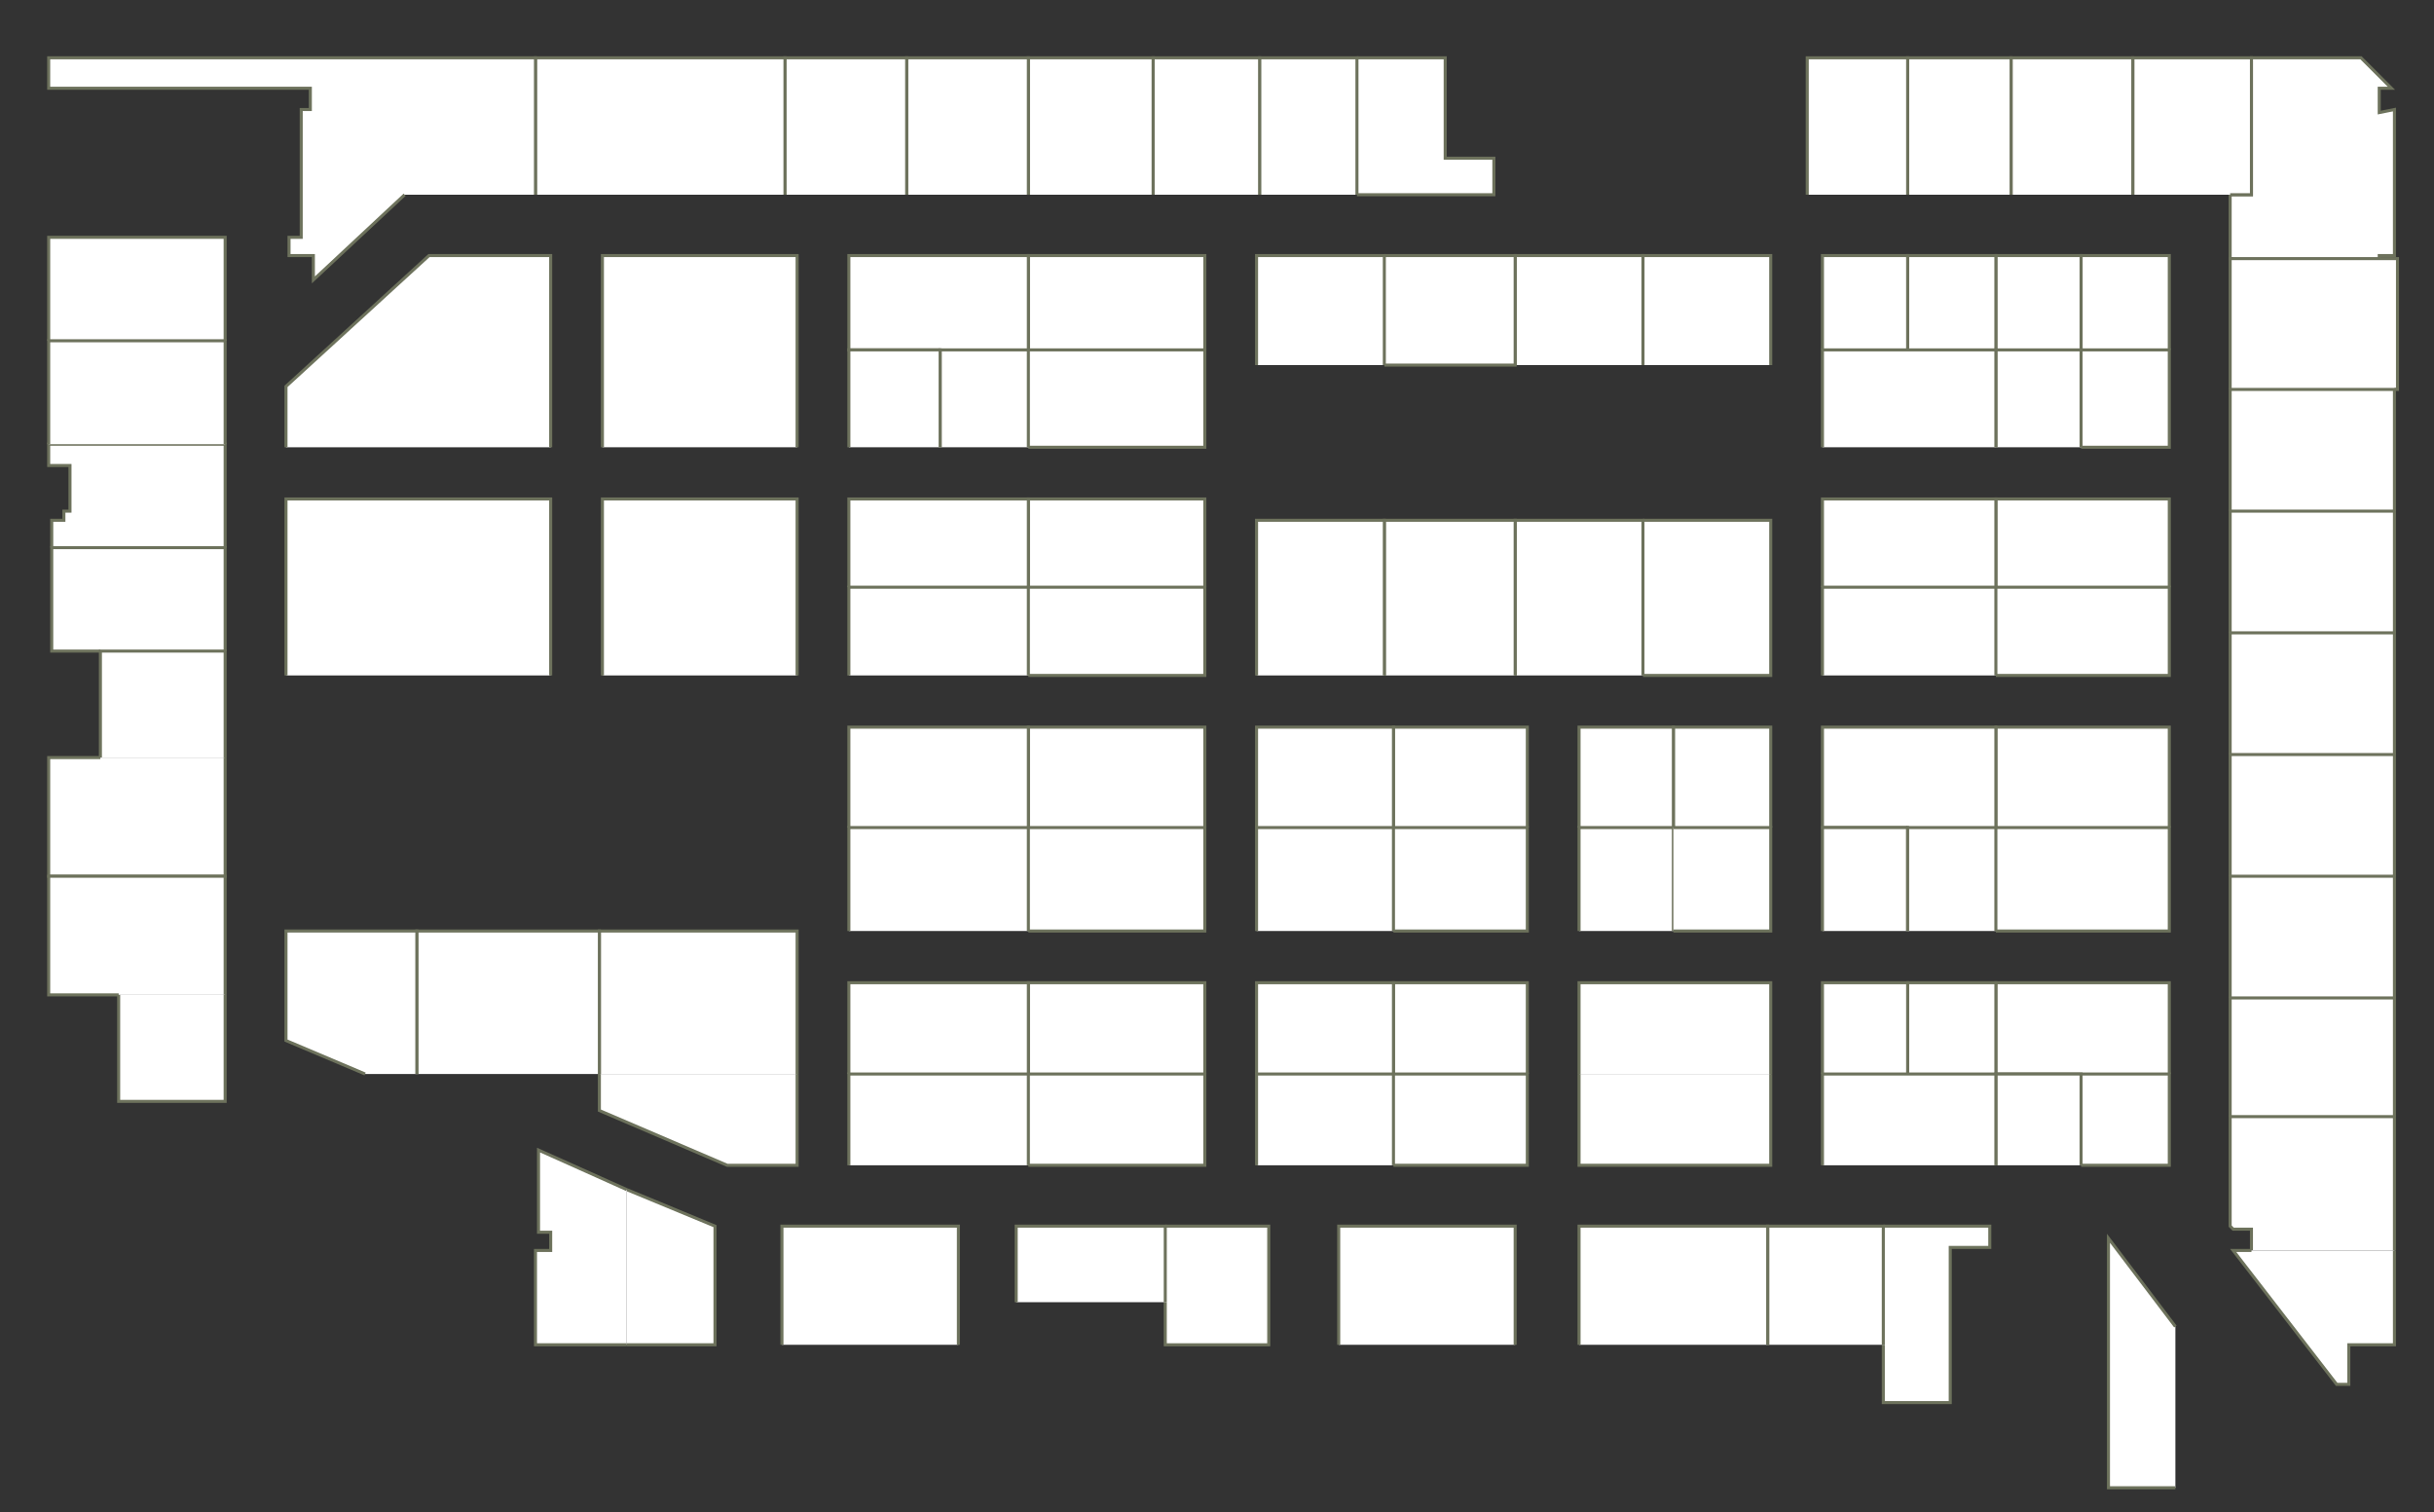 <?xml version="1.0" encoding="utf-8" ?>
<svg baseProfile="full" height="497" version="1.1" width="800" xmlns="http://www.w3.org/2000/svg" xmlns:ev="http://www.w3.org/2001/xml-events" xmlns:xlink="http://www.w3.org/1999/xlink"><rect width="100%" height="100%" fill="#333333" stroke="none"/><defs /><g id="3A01" stroke="red"><polyline fill="#FFFFFF" points="734,85 733,85 733,64 740,64 740,19 776,19 786,29 782,29 782,37 787,36 787,84 782,84 782,85" stroke="#6d725c" /></g><g id="3A03" stroke="red"><polyline fill="#FFFFFF" points="701,64 701,19 740,19 740,64 733,64" stroke="#6d725c" /></g><g id="3A04" stroke="red"><polyline fill="#FFFFFF" points="733,128 733,85 734,85 782,85 788,85 788,128 787,128" stroke="#6d725c" /></g><g id="3A05" stroke="red"><polyline fill="#FFFFFF" points="661,64 661,19 701,19 701,64" stroke="#6d725c" /></g><g id="3A06A" stroke="red"><polyline fill="#FFFFFF" points="684,115 684,84 713,84 713,115" stroke="#6d725c" /></g><g id="3A06B" stroke="red"><polyline fill="#FFFFFF" points="656,115 656,84 684,84 684,115" stroke="#6d725c" /></g><g id="3A07" stroke="red"><polyline fill="#FFFFFF" points="627,64 627,19 661,19 661,64" stroke="#6d725c" /></g><g id="3A08A" stroke="red"><polyline fill="#FFFFFF" points="627,115 627,84 656,84 656,115" stroke="#6d725c" /></g><g id="3A08B" stroke="red"><polyline fill="#FFFFFF" points="599,115 599,84 627,84 627,115" stroke="#6d725c" /></g><g id="3A09" stroke="red"><polyline fill="#FFFFFF" points="594,64 594,19 627,19 627,64" stroke="#6d725c" /></g><g id="3A10" stroke="red"><polyline fill="#FFFFFF" points="540,120 540,84 582,84 582,120" stroke="#6d725c" /></g><g id="3A11" stroke="red"><polyline fill="#FFFFFF" points="446,19 475,19 475,52 491,52 491,64 446,64" stroke="#6d725c" /></g><g id="3A12" stroke="red"><polyline fill="#FFFFFF" points="498,120 498,84 540,84 540,120" stroke="#6d725c" /></g><g id="3A13" stroke="red"><polyline fill="#FFFFFF" points="414,64 414,19 446,19 446,64" stroke="#6d725c" /></g><g id="3A14" stroke="red"><polyline fill="#FFFFFF" points="455,84 455,84 498,84 498,120 455,120" stroke="#6d725c" /></g><g id="3A15" stroke="red"><polyline fill="#FFFFFF" points="379,64 379,19 414,19 414,64" stroke="#6d725c" /></g><g id="3A16" stroke="red"><polyline fill="#FFFFFF" points="413,120 413,84 455,84 455,120" stroke="#6d725c" /></g><g id="3A17" stroke="red"><polyline fill="#FFFFFF" points="338,64 338,19 379,19 379,64" stroke="#6d725c" /></g><g id="3A18" stroke="red"><polyline fill="#FFFFFF" points="338,115 338,84 396,84 396,115" stroke="#6d725c" /></g><g id="3A19" stroke="red"><polyline fill="#FFFFFF" points="298,64 298,19 338,19 338,64" stroke="#6d725c" /></g><g id="3A20" stroke="red"><polyline fill="#FFFFFF" points="309,115 279,115 279,84 338,84 338,115" stroke="#6d725c" /></g><g id="3A21" stroke="red"><polyline fill="#FFFFFF" points="198,222 198,164 262,164 262,222" stroke="#6d725c" /></g><g id="3A22" stroke="red"><polyline fill="#FFFFFF" points="198,147 198,84 262,84 262,147" stroke="#6d725c" /></g><g id="3A23" stroke="red"><polyline fill="#FFFFFF" points="258,64 258,19 298,19 298,64" stroke="#6d725c" /></g><g id="3A25" stroke="red"><polyline fill="#FFFFFF" points="176,64 176,19 258,19 258,64" stroke="#6d725c" /></g><g id="3A26" stroke="red"><polyline fill="#FFFFFF" points="94,147 94,127 141,84 181,84 181,147" stroke="#6d725c" /></g><g id="3A27" stroke="red"><polyline fill="#FFFFFF" points="133,64 103,92 103,84 95,84 95,78 99,78 99,36 102,36 102,29 16,29 16,19 176,19 176,64" stroke="#6d725c" /></g><g id="3A28" stroke="red"><polyline fill="#FFFFFF" points="16,112 16,78 74,78 74,112" stroke="#6d725c" /></g><g id="3B01" stroke="red"><polyline fill="#FFFFFF" points="733,168 733,168 733,128 787,128 787,168" stroke="#6d725c" /></g><g id="3B02" stroke="red"><polyline fill="#FFFFFF" points="733,208 733,168 787,168 787,208" stroke="#6d725c" /></g><g id="3B03A" stroke="red"><polyline fill="#FFFFFF" points="684,115 713,115 713,147 684,147" stroke="#6d725c" /></g><g id="3B03B" stroke="red"><polyline fill="#FFFFFF" points="656,147 656,115 684,115 684,147" stroke="#6d725c" /></g><g id="3B04" stroke="red"><polyline fill="#FFFFFF" points="656,193 656,164 713,164 713,193" stroke="#6d725c" /></g><g id="3B05" stroke="red"><polyline fill="#FFFFFF" points="599,147 599,115 627,115 656,115 656,147" stroke="#6d725c" /></g><g id="3B06" stroke="red"><polyline fill="#FFFFFF" points="599,193 599,164 656,164 656,193" stroke="#6d725c" /></g><g id="3B07" stroke="red"><polyline fill="#FFFFFF" points="338,115 396,115 396,147 338,147" stroke="#6d725c" /></g><g id="3B08" stroke="red"><polyline fill="#FFFFFF" points="338,193 338,164 396,164 396,193" stroke="#6d725c" /></g><g id="3B09A" stroke="red"><polyline fill="#FFFFFF" points="309,147 309,115 338,115 338,147" stroke="#6d725c" /></g><g id="3B09B" stroke="red"><polyline fill="#FFFFFF" points="279,147 279,115 309,115 309,147" stroke="#6d725c" /></g><g id="3B10" stroke="red"><polyline fill="#FFFFFF" points="279,193 279,164 338,164 338,193" stroke="#6d725c" /></g><g id="3B16" stroke="red"><polyline fill="#FFFFFF" points="17,180 17,171 21,171 21,168 23,168 23,153 16,153 16,146 74,146 74,180" stroke="#6d725c" /></g><g id="3B19" stroke="red"><polyline fill="#FFFFFF" points="16,146 16,112 74,112 74,146" stroke="#6d725c" /></g><g id="3C01" stroke="red"><polyline fill="#FFFFFF" points="733,248 733,208 787,208 787,248" stroke="#6d725c" /></g><g id="3C02" stroke="red"><polyline fill="#FFFFFF" points="733,288 733,248 733,248 787,248 787,288" stroke="#6d725c" /></g><g id="3C03" stroke="red"><polyline fill="#FFFFFF" points="656,193 713,193 713,222 656,222" stroke="#6d725c" /></g><g id="3C04" stroke="red"><polyline fill="#FFFFFF" points="656,272 656,239 713,239 713,272" stroke="#6d725c" /></g><g id="3C05" stroke="red"><polyline fill="#FFFFFF" points="599,222 599,193 656,193 656,222" stroke="#6d725c" /></g><g id="3C06" stroke="red"><polyline fill="#FFFFFF" points="627,272 599,272 599,239 656,239 656,272" stroke="#6d725c" /></g><g id="3C07" stroke="red"><polyline fill="#FFFFFF" points="540,171 582,171 582,222 540,222" stroke="#6d725c" /></g><g id="3C08A" stroke="red"><polyline fill="#FFFFFF" points="550,272 550,239 582,239 582,272" stroke="#6d725c" /></g><g id="3C08B" stroke="red"><polyline fill="#FFFFFF" points="519,272 519,239 550,239 550,272" stroke="#6d725c" /></g><g id="3C09" stroke="red"><polyline fill="#FFFFFF" points="498,222 498,171 540,171 540,222" stroke="#6d725c" /></g><g id="3C10" stroke="red"><polyline fill="#FFFFFF" points="458,272 458,239 502,239 502,272" stroke="#6d725c" /></g><g id="3C11" stroke="red"><polyline fill="#FFFFFF" points="455,222 455,171 498,171 498,222" stroke="#6d725c" /></g><g id="3C12" stroke="red"><polyline fill="#FFFFFF" points="413,272 413,239 458,239 458,272" stroke="#6d725c" /></g><g id="3C13" stroke="red"><polyline fill="#FFFFFF" points="413,222 413,171 455,171 455,222" stroke="#6d725c" /></g><g id="3C14" stroke="red"><polyline fill="#FFFFFF" points="338,272 338,239 396,239 396,272" stroke="#6d725c" /></g><g id="3C15" stroke="red"><polyline fill="#FFFFFF" points="338,193 396,193 396,222 338,222" stroke="#6d725c" /></g><g id="3C16" stroke="red"><polyline fill="#FFFFFF" points="279,272 279,239 338,239 338,272" stroke="#6d725c" /></g><g id="3C17" stroke="red"><polyline fill="#FFFFFF" points="279,222 279,193 338,193 338,222" stroke="#6d725c" /></g><g id="3C25" stroke="red"><polyline fill="#FFFFFF" points="94,222 94,164 181,164 181,222" stroke="#6d725c" /></g><g id="3C27" stroke="red"><polyline fill="#FFFFFF" points="33,214 33,214 17,214 17,180 74,180 74,214" stroke="#6d725c" /></g><g id="3C28" stroke="red"><polyline fill="#FFFFFF" points="33,249 33,214 74,214 74,249" stroke="#6d725c" /></g><g id="3C30" stroke="red"><polyline fill="#FFFFFF" points="74,249 74,288 16,288 16,249 33,249" stroke="#6d725c" /></g><g id="3D01" stroke="red"><polyline fill="#FFFFFF" points="733,328 733,288 787,288 787,328" stroke="#6d725c" /></g><g id="3D02" stroke="red"><polyline fill="#FFFFFF" points="733,367 733,328 787,328 787,367" stroke="#6d725c" /></g><g id="3D03" stroke="red"><polyline fill="#FFFFFF" points="656,272 713,272 713,306 656,306" stroke="#6d725c" /></g><g id="3D04" stroke="red"><polyline fill="#FFFFFF" points="684,353 656,353 656,323 713,323 713,353" stroke="#6d725c" /></g><g id="3D05A" stroke="red"><polyline fill="#FFFFFF" points="599,306 599,272 627,272 627,306" stroke="#6d725c" /></g><g id="3D05B" stroke="red"><polyline fill="#FFFFFF" points="627,306 627,272 656,272 656,306" stroke="#6d725c" /></g><g id="3D06A" stroke="red"><polyline fill="#FFFFFF" points="627,353 627,323 656,323 656,353" stroke="#6d725c" /></g><g id="3D06B" stroke="red"><polyline fill="#FFFFFF" points="599,353 599,323 627,323 627,353" stroke="#6d725c" /></g><g id="3D07A" stroke="red"><polyline fill="#FFFFFF" points="519,306 519,272 550,272 550,306" stroke="#6d725c" /></g><g id="3D07B" stroke="red"><polyline fill="#FFFFFF" points="550,272 582,272 582,306 550,306" stroke="#6d725c" /></g><g id="3D08" stroke="red"><polyline fill="#FFFFFF" points="519,353 519,323 582,323 582,353" stroke="#6d725c" /></g><g id="3D09" stroke="red"><polyline fill="#FFFFFF" points="458,272 502,272 502,306 458,306" stroke="#6d725c" /></g><g id="3D10" stroke="red"><polyline fill="#FFFFFF" points="458,353 458,323 502,323 502,353" stroke="#6d725c" /></g><g id="3D11" stroke="red"><polyline fill="#FFFFFF" points="413,306 413,272 458,272 458,306" stroke="#6d725c" /></g><g id="3D12" stroke="red"><polyline fill="#FFFFFF" points="413,353 413,323 458,323 458,353" stroke="#6d725c" /></g><g id="3D13" stroke="red"><polyline fill="#FFFFFF" points="338,272 396,272 396,306 338,306" stroke="#6d725c" /></g><g id="3D14" stroke="red"><polyline fill="#FFFFFF" points="338,353 338,323 396,323 396,353" stroke="#6d725c" /></g><g id="3D15" stroke="red"><polyline fill="#FFFFFF" points="279,306 279,272 338,272 338,306" stroke="#6d725c" /></g><g id="3D16" stroke="red"><polyline fill="#FFFFFF" points="279,353 279,323 338,323 338,353" stroke="#6d725c" /></g><g id="3D18" stroke="red"><polyline fill="#FFFFFF" points="197,353 197,306 262,306 262,353" stroke="#6d725c" /></g><g id="3D20" stroke="red"><polyline fill="#FFFFFF" points="137,353 137,323 137,306 197,306 197,353" stroke="#6d725c" /></g><g id="3D21" stroke="red"><polyline fill="#FFFFFF" points="39,327 16,327 16,288 74,288 74,327" stroke="#6d725c" /></g><g id="3D22" stroke="red"><polyline fill="#FFFFFF" points="120,353 94,342 94,306 137,306 137,323 137,353" stroke="#6d725c" /></g><g id="3D24" stroke="red"><polyline fill="#FFFFFF" points="74,327 74,362 39,362 39,327" stroke="#6d725c" /></g><g id="3E01" stroke="red"><polyline fill="#FFFFFF" points="740,411 740,404 734,404 733,403 733,367 787,367 787,411" stroke="#6d725c" /></g><g id="3E02" stroke="red"><polyline fill="#FFFFFF" points="787,411 787,442 772,442 772,455 768,455 734,411 740,411" stroke="#6d725c" /></g><g id="3E03A" stroke="red"><polyline fill="#FFFFFF" points="684,353 713,353 713,383 684,383" stroke="#6d725c" /></g><g id="3E03B" stroke="red"><polyline fill="#FFFFFF" points="656,383 656,353 684,353 684,383" stroke="#6d725c" /></g><g id="3E04" stroke="red"><polyline fill="#FFFFFF" points="715,489 693,489 693,407 715,436" stroke="#6d725c" /></g><g id="3E06" stroke="red"><polyline fill="#FFFFFF" points="619,403 654,403 654,410 641,410 641,461 619,461 619,442" stroke="#6d725c" /></g><g id="3E07" stroke="red"><polyline fill="#FFFFFF" points="599,383 599,353 627,353 656,353 656,383" stroke="#6d725c" /></g><g id="3E08" stroke="red"><polyline fill="#FFFFFF" points="581,442 581,403 619,403 619,442" stroke="#6d725c" /></g><g id="3E09" stroke="red"><polyline fill="#FFFFFF" points="582,353 582,383 519,383 519,353" stroke="#6d725c" /></g><g id="3E10" stroke="red"><polyline fill="#FFFFFF" points="519,442 519,403 581,403 581,442" stroke="#6d725c" /></g><g id="3E11" stroke="red"><polyline fill="#FFFFFF" points="458,353 502,353 502,383 458,383" stroke="#6d725c" /></g><g id="3E12" stroke="red"><polyline fill="#FFFFFF" points="440,442 440,403 498,403 498,442" stroke="#6d725c" /></g><g id="3E13" stroke="red"><polyline fill="#FFFFFF" points="413,383 413,353 458,353 458,383" stroke="#6d725c" /></g><g id="3E14" stroke="red"><polyline fill="#FFFFFF" points="383,403 383,403 417,403 417,442 383,442 383,428" stroke="#6d725c" /></g><g id="3E15" stroke="red"><polyline fill="#FFFFFF" points="338,353 396,353 396,383 338,383" stroke="#6d725c" /></g><g id="3E16" stroke="red"><polyline fill="#FFFFFF" points="334,428 334,403 383,403 383,428" stroke="#6d725c" /></g><g id="3E17" stroke="red"><polyline fill="#FFFFFF" points="279,383 279,353 338,353 338,383" stroke="#6d725c" /></g><g id="3E18" stroke="red"><polyline fill="#FFFFFF" points="257,442 257,403 315,403 315,442" stroke="#6d725c" /></g><g id="3E19" stroke="red"><polyline fill="#FFFFFF" points="262,353 262,383 239,383 197,365 197,353" stroke="#6d725c" /></g><g id="3E20" stroke="red"><polyline fill="#FFFFFF" points="206,391 235,403 235,442 206,442" stroke="#6d725c" /></g><g id="3E22" stroke="red"><polyline fill="#FFFFFF" points="206,442 176,442 176,411 181,411 181,405 177,405 177,378 206,391" stroke="#6d725c" /></g></svg>